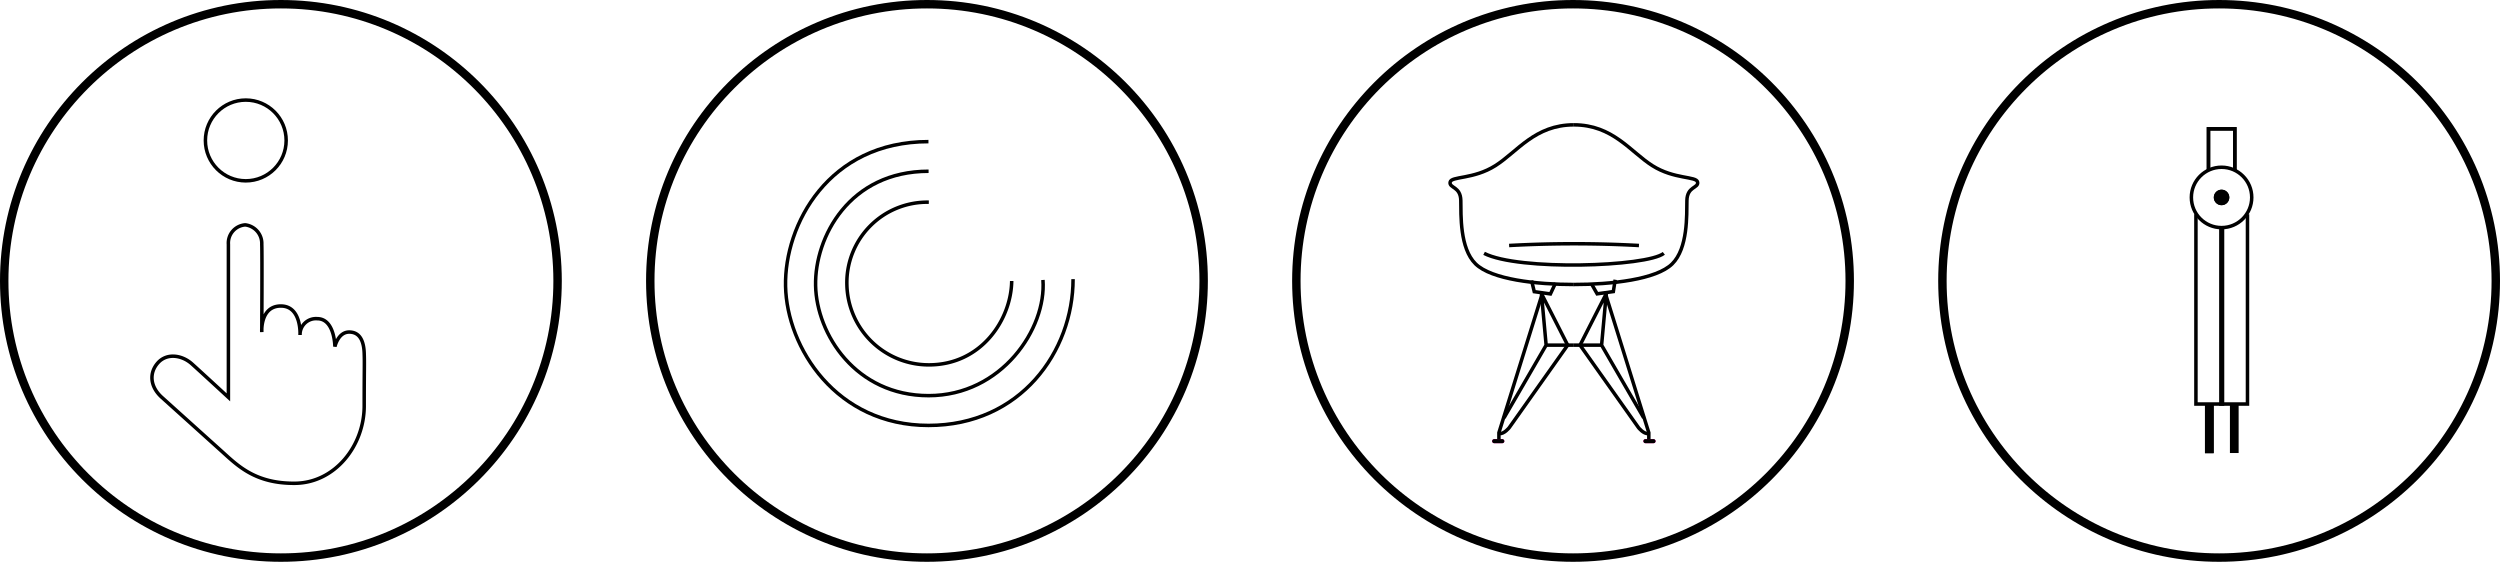 <svg xmlns="http://www.w3.org/2000/svg" viewBox="2748 49 356 80">
  <defs>
    <style>
      .cls-1, .cls-2, .cls-6 {
        fill: none;
      }

      .cls-1, .cls-2, .cls-3, .cls-4 {
        stroke: #000;
      }

      .cls-1, .cls-3, .cls-4 {
        stroke-width: 0.5px;
      }

      .cls-2 {
        stroke-width: 1.2px;
      }

      .cls-3 {
        fill: #ff009d;
      }

      .cls-5 {
        stroke: none;
      }
    </style>
  </defs>
  <g id="Group_52" data-name="Group 52" transform="translate(2031 -20)">
    <g id="Ellipse_71" data-name="Ellipse 71" class="cls-1" transform="translate(746 83)">
      <circle class="cls-5" cx="6" cy="6" r="6"/>
      <circle class="cls-6" cx="6" cy="6" r="5.75"/>
    </g>
    <g id="Ellipse_49" data-name="Ellipse 49" class="cls-2" transform="translate(809 69)">
      <ellipse class="cls-5" cx="40" cy="40" rx="40" ry="40"/>
      <ellipse class="cls-6" cx="40" cy="40" rx="39.4" ry="39.4"/>
    </g>
    <path id="Path_35" data-name="Path 35" class="cls-1" d="M3065.559,762.083c-14.247,0-20.528,11.842-20.348,20.59s7.211,19.823,20.352,19.823,20.59-10.57,20.59-20.836" transform="translate(-2216.348 -672.915)"/>
    <path id="Path_36" data-name="Path 36" class="cls-1" d="M16.091,0C4.827,0-.139,9.363,0,16.28S5.7,31.954,16.095,31.954s16.8-9.55,16.28-16.475" transform="translate(833.141 93.387)"/>
    <path id="Path_37" data-name="Path 37" class="cls-1" d="M11.665,0A11.451,11.451,0,0,0,0,11.8,11.668,11.668,0,0,0,11.668,23.165c7.532,0,11.731-6.507,11.8-11.943" transform="translate(837.598 97.792)"/>
    <g id="Ellipse_48" data-name="Ellipse 48" class="cls-2" transform="translate(717 69)">
      <ellipse class="cls-5" cx="40" cy="40" rx="40" ry="40"/>
      <ellipse class="cls-6" cx="40" cy="40" rx="39.4" ry="39.4"/>
    </g>
    <path id="Path_32" data-name="Path 32" class="cls-1" d="M15.378,20.374.795,4.178A2.594,2.594,0,0,1,.722.514,2.664,2.664,0,0,1,4.329,1c1.026,1.046,8.357,9.282,8.357,9.282s-2.663-2.592-.46-4.575,4.786,1.233,4.786,1.233a2.269,2.269,0,0,1,.27-3.357c1.856-1.671,4.534,1.275,4.534,1.275s-1.053-1.849.121-2.906,2.478-.361,3.6.8,1.234,1.37,5.032,5.588,4.242,10.942.041,14.79-7.793,3.588-10.859,3.588H8.333c-2.3,0-3.707-1.392-3.707-3.3s1.814-3.108,3.707-3.108S15.378,20.374,15.378,20.374Z" transform="matrix(0.743, 0.669, -0.669, 0.743, 751.729, 100.157)"/>
    <g id="Ellipse_55" data-name="Ellipse 55" class="cls-2" transform="translate(901 69)">
      <ellipse class="cls-5" cx="40" cy="40" rx="40" ry="40"/>
      <ellipse class="cls-6" cx="40" cy="40" rx="39.4" ry="39.4"/>
    </g>
    <path id="Path_52" data-name="Path 52" class="cls-1" d="M0,0C5.548,0,8.047,3.831,11.179,5.812s6.294,1.48,6.441,2.349-1.487.583-1.522,2.62S16.26,17.573,14,19.8,5.33,22.734,0,22.734" transform="translate(941.118 86.778)"/>
    <path id="Path_53" data-name="Path 53" class="cls-1" d="M17.63,0C12.082,0,9.583,3.831,6.45,5.812S.156,7.291.009,8.161s1.487.583,1.522,2.62-.162,6.792,2.1,9.016,8.672,2.937,14,2.937" transform="translate(923.488 86.778)"/>
    <path id="Path_54" data-name="Path 54" class="cls-1" d="M3299.162,790.448a171,171,0,0,1,18.488,0" transform="translate(-2367.263 -686.489)"/>
    <path id="Path_55" data-name="Path 55" class="cls-1" d="M3293.035,792.545c4.879,2.516,23.188,1.909,25.593,0" transform="translate(-2364.701 -687.469)"/>
    <path id="Path_57" data-name="Path 57" class="cls-1" d="M3.425,0l-.5,1.632H.6L0,.122" transform="translate(935.112 108.833) rotate(8)"/>
    <path id="Path_56" data-name="Path 56" class="cls-1" d="M3.425,0l-.5,1.632H.6L0,.122" transform="translate(943.615 109.309) rotate(-8)"/>
    <path id="Path_47" data-name="Path 47" class="cls-1" d="M3312.064,815.309h-4.089" transform="translate(-2370.946 -697.161)"/>
    <path id="Path_47-2" data-name="Path 47" class="cls-1" d="M3307.975,815.309h4.089" transform="translate(-2366.858 -697.161)"/>
    <path id="Path_48" data-name="Path 48" class="cls-1" d="M3302.912,802.3l-6.25,20.046v1.044" transform="translate(-2366.217 -691.726)"/>
    <path id="Path_49" data-name="Path 49" class="cls-1" d="M3297.43,820.4l6-10.36-.667-7.341,3.734,7.341-8.322,11.747s-.715.921-1.411.851" transform="translate(-2366.261 -691.89)"/>
    <path id="Path_48-2" data-name="Path 48" class="cls-1" d="M3296.662,802.3l6.25,20.046v1.044" transform="translate(-2351.121 -691.726)"/>
    <path id="Path_49-2" data-name="Path 49" class="cls-1" d="M3305.832,820.4l-6-10.36.667-7.341-3.734,7.341,8.321,11.746s.715.921,1.411.851" transform="translate(-2354.765 -691.89)"/>
    <g id="Rectangle_36" data-name="Rectangle 36" class="cls-3" transform="translate(929.477 131.532)">
      <rect class="cls-5" width="1.746" height="0.582" rx="0.291"/>
      <rect class="cls-6" x="0.25" y="0.25" width="1.246" height="0.082" rx="0.041"/>
    </g>
    <g id="Rectangle_37" data-name="Rectangle 37" class="cls-3" transform="translate(951.012 131.532)">
      <rect class="cls-5" width="1.746" height="0.582" rx="0.291"/>
      <rect class="cls-6" x="0.25" y="0.25" width="1.246" height="0.082" rx="0.041"/>
    </g>
    <g id="Ellipse_65" data-name="Ellipse 65" class="cls-2" transform="translate(993 69)">
      <ellipse class="cls-5" cx="40" cy="40" rx="40" ry="40"/>
      <ellipse class="cls-6" cx="40" cy="40" rx="39.4" ry="39.4"/>
    </g>
    <g id="Ellipse_64" data-name="Ellipse 64" class="cls-4" transform="translate(1032.245 96.011)">
      <ellipse class="cls-5" cx="1.104" cy="1.104" rx="1.104" ry="1.104"/>
      <ellipse class="cls-6" cx="1.104" cy="1.104" rx="0.854" ry="0.854"/>
    </g>
    <path id="Path_82" data-name="Path 82" class="cls-1" d="M3316.5,274.313v-5.945h3.749v5.945" transform="translate(-2285.012 -181.024)"/>
    <path id="Path_83" data-name="Path 83" class="cls-1" d="M3316.5,274.313v-5.945h3.749v5.945" transform="translate(-2285.012 -181.024)"/>
    <path id="Path_85" data-name="Path 85" class="cls-1" d="M0,27.037V0H3.787V25.037" transform="translate(1037.041 126.537) rotate(180)"/>
    <path id="Path_84" data-name="Path 84" class="cls-1" d="M0,25.037V0H3.787V27.037" transform="translate(1033.487 126.537) rotate(-180)"/>
    <g id="Rectangle_38" data-name="Rectangle 38" class="cls-4" transform="translate(1030.987 126.506)">
      <rect class="cls-5" width="1.24" height="7.028"/>
      <rect class="cls-6" x="0.25" y="0.25" width="0.74" height="6.528"/>
    </g>
    <path id="Path_124" data-name="Path 124" class="cls-4" d="M.525.3h.74V6.826H.525Z" transform="translate(1034.266 126.434)"/>
    <g id="Ellipse_63" data-name="Ellipse 63" class="cls-1" transform="translate(1028.801 92.566)">
      <ellipse class="cls-5" cx="4.548" cy="4.548" rx="4.548" ry="4.548"/>
      <ellipse class="cls-6" cx="4.548" cy="4.548" rx="4.298" ry="4.298"/>
    </g>
  </g>
</svg>
